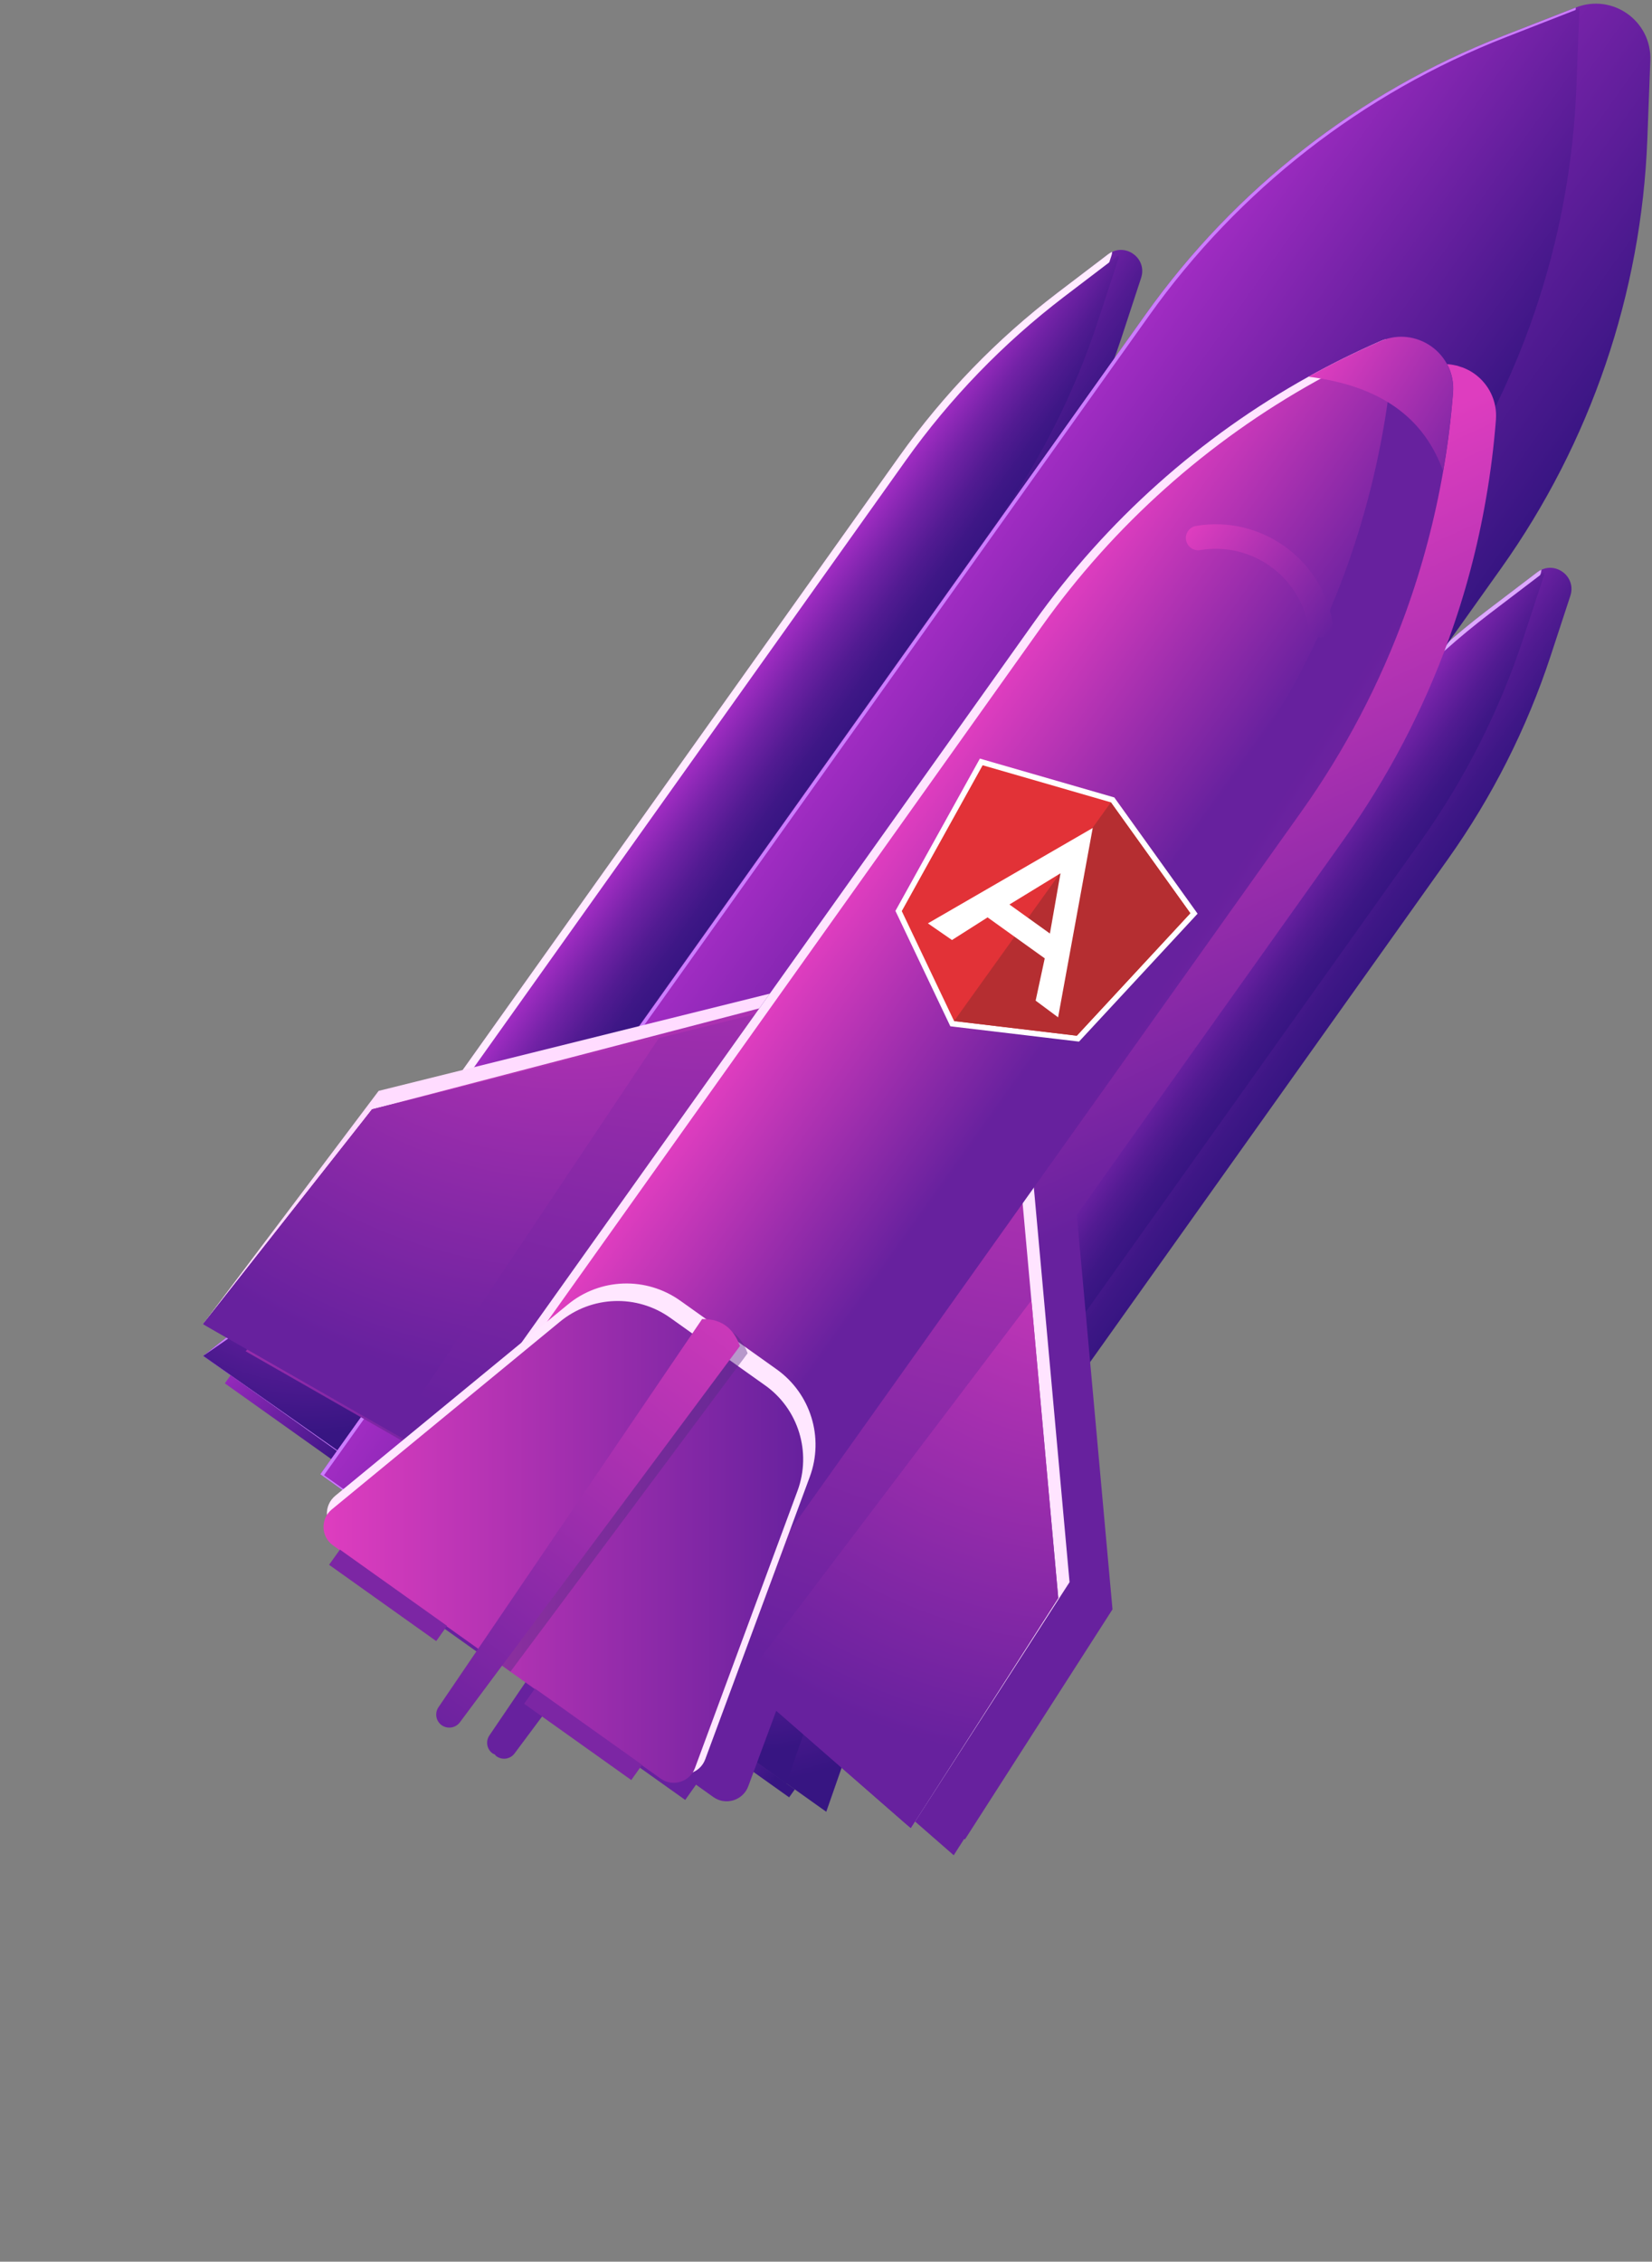 <svg width="293" height="401" viewBox="0 0 293 401" fill="none" xmlns="http://www.w3.org/2000/svg">
<rect x="0" y="0" width="293" height="401" fill="#808080" stroke="none"/>
<path fill-rule="evenodd" clip-rule="evenodd" d="M125.934 317.551C127.352 316.137 128.664 314.636 129.736 313.19L145 292.623L141.546 306.767L148.863 296.464L151.554 288.401C151.523 288.343 151.495 288.301 151.463 288.243C151.084 287.589 150.699 286.945 150.341 286.277L145.705 283.388L140.91 280.772C140.155 280.791 139.408 280.774 138.654 280.767C138.588 280.767 138.538 280.764 138.472 280.765L133.023 286.89C132.934 287.022 132.8 287.232 132.711 287.363L127.546 298.596L138.068 288.577L127.847 312.075C127.102 313.724 126.454 315.613 125.934 317.551Z" fill="#F6F0EB"/>
<path d="M180.686 95.953L71.721 249.046L50.568 233.979L159.533 80.886C167.369 69.885 176.805 60.135 187.528 51.949L196.541 45.087C196.78 44.903 197.019 44.756 197.277 44.645C200.109 43.339 203.439 46.025 202.39 49.263L198.859 60.025C194.628 72.847 188.503 84.952 180.686 95.953Z" fill="url(#paint0_linear)"/>
<path d="M175.389 92.181L66.425 245.275L50.551 233.979L159.515 80.886C167.351 69.885 176.787 60.135 187.51 51.949L196.523 45.087C196.762 44.903 197.002 44.756 197.259 44.645C197.241 44.921 197.186 45.216 197.075 45.492L193.544 56.253C189.35 69.076 183.225 81.199 175.389 92.181Z" fill="#FFECFF"/>
<path d="M176.565 92.88L67.6 245.974L51.727 234.678L160.691 81.585C168.527 70.584 177.963 60.834 188.686 52.648L197.699 45.786C197.938 45.602 198.178 45.455 198.435 45.344C198.417 45.62 198.361 45.915 198.251 46.191L194.72 56.953C190.526 69.756 184.401 81.879 176.565 92.88Z" fill="url(#paint1_linear)"/>
<path d="M70.415 264.867L36.037 240.4L58.864 222.316L80.016 237.383L70.415 264.867Z" fill="url(#paint2_radial)"/>
<path d="M62.046 258.906L36.037 240.4L58.864 222.316L71.647 231.422L62.046 258.906Z" fill="#CC7DFF"/>
<path d="M63.848 259.973L36.037 240.4L60.666 223.383L73.45 232.471L63.848 259.973Z" fill="url(#paint3_radial)"/>
<path d="M63.829 262.31L39.881 245.275L40.892 243.84L64.841 260.893L63.829 262.31Z" fill="url(#paint4_radial)"/>
<path d="M80.016 237.383L58.863 222.316L59.305 221.691L80.476 236.757L80.016 237.383Z" fill="url(#paint5_radial)"/>
<path d="M256.816 152.319L147.852 305.412L126.699 290.345L235.664 137.252C243.499 126.251 252.935 116.501 263.659 108.315L272.672 101.453C272.911 101.269 273.15 101.122 273.408 101.011C276.24 99.705 279.569 102.391 278.521 105.629L274.989 116.391C270.759 129.213 264.634 141.318 256.816 152.319Z" fill="url(#paint6_linear)"/>
<path d="M251.52 148.547L142.555 301.641L126.682 290.345L235.646 137.252C243.482 126.251 252.918 116.501 263.642 108.315L272.654 101.453C272.894 101.269 273.133 101.122 273.39 101.011C273.372 101.287 273.317 101.582 273.206 101.858L269.675 112.62C265.481 125.442 259.356 137.546 251.52 148.547Z" fill="#DDA9FF"/>
<path d="M252.034 149.062L143.069 302.156L127.195 290.86L236.16 137.767C243.996 126.766 253.432 117.016 264.155 108.83L273.168 101.968C273.407 101.784 273.646 101.637 273.904 101.527C273.885 101.802 273.83 102.097 273.72 102.373L270.188 113.135C265.976 125.938 259.851 138.061 252.034 149.062Z" fill="url(#paint7_linear)"/>
<path d="M146.546 321.233L112.168 296.766L134.995 278.682L156.148 293.749L146.546 321.233Z" fill="url(#paint8_radial)"/>
<path d="M138.177 315.272L112.168 296.766L134.995 278.682L147.778 287.788L138.177 315.272Z" fill="#CC7DFF"/>
<path d="M139.446 316.229L113.438 297.722L136.264 279.639L149.048 288.745L139.446 316.229Z" fill="url(#paint9_radial)"/>
<path d="M139.961 318.676L116.012 301.622L117.023 300.206L140.972 317.259L139.961 318.676Z" fill="url(#paint10_radial)"/>
<path d="M156.147 293.749L134.994 278.682L135.454 278.057L156.607 293.105L156.147 293.749Z" fill="url(#paint11_radial)"/>
<path d="M266.272 100.717L119.931 306.313L56.822 261.39L203.163 55.794C219.018 33.516 241.017 16.352 266.474 6.418L279.478 1.341L279.515 1.322C286.008 -1.216 292.979 3.732 292.704 10.723L292.17 24.722C291.122 52.022 282.109 78.439 266.272 100.717Z" fill="url(#paint12_linear)"/>
<path d="M253.028 91.298L106.688 296.894L56.822 261.39L203.163 55.794C219.018 33.516 241.017 16.352 266.474 6.418L279.478 1.341L278.945 15.285C277.878 42.603 268.884 69.02 253.028 91.298Z" fill="#CC7DFF"/>
<path d="M253.671 91.464L107.33 297.06L57.465 261.555L203.805 55.959C219.661 33.681 241.66 16.518 267.117 6.584L280.121 1.506L279.588 15.451C278.539 42.787 269.526 69.204 253.671 91.464Z" fill="url(#paint13_linear)"/>
<g style="mix-blend-mode:multiply">
<path d="M261.47 66.243C261.176 66.04 260.863 65.838 260.551 65.672C260.459 65.617 260.348 65.58 260.238 65.525C260.017 65.415 259.796 65.304 259.557 65.212C259.429 65.157 259.3 65.12 259.171 65.084C258.95 65.01 258.73 64.936 258.509 64.863C258.38 64.826 258.233 64.789 258.086 64.771C257.865 64.716 257.644 64.679 257.405 64.642C257.258 64.624 257.111 64.605 256.964 64.587C256.743 64.569 256.522 64.55 256.283 64.55C256.136 64.55 255.971 64.55 255.823 64.55C255.603 64.55 255.382 64.569 255.161 64.605C254.996 64.624 254.83 64.642 254.665 64.66C254.462 64.697 254.242 64.752 254.039 64.789C253.855 64.826 253.69 64.863 253.506 64.918C253.469 64.936 253.432 64.936 253.395 64.936C253.083 65.028 252.77 65.157 252.439 65.286C248.08 67.181 243.812 69.296 239.674 71.596C220.471 82.247 203.824 97.093 191.004 115.103L144.118 180.98L74.755 198.217L44.774 236.316L45.73 236.868L43.578 239.59L77.57 259.035L79.243 259.992L67.067 270.018C64.988 271.728 65.099 274.929 67.288 276.493L69.826 278.296L67.913 281L86.914 294.521L88.827 291.817L94.731 296.011L86.803 307.693C86.086 308.742 86.344 310.158 87.374 310.894C87.484 310.968 87.613 311.004 87.741 311.06C87.852 311.17 87.925 311.299 88.054 311.391C89.084 312.127 90.519 311.906 91.273 310.876L99.716 299.544L104.443 302.91L102.53 305.614L121.531 319.136L123.444 316.431L126.515 318.62C128.704 320.184 131.776 319.228 132.714 316.707L138.196 301.917L139.354 302.928L169.152 328.941L171.01 326.034L171.139 326.145L197.313 285.342L190.986 215.381L238.368 148.805C246.148 137.859 252.384 125.975 256.909 113.466C259.87 105.316 262.096 96.927 263.567 88.355C264.376 83.756 264.947 79.138 265.315 74.466C265.59 70.989 263.953 68.009 261.47 66.243Z" fill="url(#paint14_linear)"/>
</g>
<path d="M99.845 267.35L36 234.77L67.159 193.416L165.547 168.967L99.845 267.35Z" fill="#FFDCFF"/>
<path d="M101.059 268.785L38.41 232.931L65.982 196.69L166.762 170.42L101.059 268.785Z" fill="url(#paint15_radial)"/>
<path d="M109.133 273.862L161.537 324.139L189.697 280.522L180.556 179.563L109.133 273.862Z" fill="#FFE4FF"/>
<path d="M98.668 270.625L69.992 254.215L36 234.77L65.982 196.69L116.859 184.052L164.37 172.242L98.668 270.625Z" fill="url(#paint16_radial)"/>
<path d="M69.992 254.215L36 234.77L65.982 196.69L116.859 184.052L69.992 254.215Z" fill="url(#paint17_radial)"/>
<path d="M161.537 324.139L131.739 298.127L107.146 276.659L178.569 182.36L182.929 230.558L187.693 283.336L161.537 324.139Z" fill="url(#paint18_radial)"/>
<path d="M161.538 324.139L131.74 298.127L182.93 230.558L187.694 283.336L161.538 324.139Z" fill="url(#paint19_radial)"/>
<path d="M230.753 143.985L126.479 290.493L79.152 256.791L183.426 110.283C196.228 92.292 212.893 77.446 232.096 66.776C236.235 64.477 240.502 62.379 244.861 60.466C245.174 60.337 245.487 60.209 245.818 60.117C248.706 59.215 251.63 59.822 253.874 61.404C256.358 63.17 257.976 66.151 257.719 69.609C257.351 74.282 256.781 78.918 255.971 83.498C254.481 92.071 252.256 100.46 249.313 108.609C244.769 121.155 238.534 133.058 230.753 143.985Z" fill="url(#paint20_linear)"/>
<path d="M218.834 135.504L114.56 282.012L79.152 256.791L183.426 110.283C196.228 92.292 212.893 77.446 232.096 66.776C236.235 64.477 240.502 62.379 244.862 60.466C245.174 60.337 245.487 60.209 245.818 60.117C245.836 60.448 245.818 60.779 245.8 61.129C245.432 65.801 244.862 70.437 244.052 75.018C242.562 83.59 240.337 91.979 237.394 100.128C232.85 112.675 226.615 124.577 218.834 135.504Z" fill="#FFE4FF"/>
<path d="M220.176 136.295L115.902 282.803L80.494 257.582L184.768 111.074C197.57 93.083 214.235 78.237 233.438 67.567C237.577 65.268 241.844 63.17 246.203 61.257C246.516 61.128 246.829 61 247.16 60.908C247.178 61.239 247.16 61.57 247.142 61.919C246.774 66.592 246.203 71.228 245.394 75.809C243.904 84.381 241.679 92.77 238.736 100.919C234.192 113.447 227.957 125.35 220.176 136.295Z" fill="url(#paint21_linear)"/>
<path d="M118.901 313.819L59.691 271.673C57.503 270.11 57.392 266.909 59.471 265.198L100.71 231.294C106.43 226.584 114.597 226.308 120.648 230.613L137.755 242.791C143.788 247.096 146.197 254.896 143.622 261.85L125.081 311.924C124.162 314.426 121.09 315.364 118.901 313.819Z" fill="#FFE7FF"/>
<path d="M141.452 264.315L123.261 313.469C122.341 315.953 119.324 316.873 117.191 315.364L90.556 296.416L86.308 293.399L59.048 273.991C56.914 272.446 56.804 269.3 58.846 267.626L99.33 234.329C104.959 229.711 112.978 229.436 118.901 233.667L124.327 237.53L130.931 242.239L135.695 245.624C141.599 249.8 143.972 257.49 141.452 264.315Z" fill="url(#paint22_linear)"/>
<path d="M79.289 288.273L60.287 274.746L58.367 277.444L77.369 290.971L79.289 288.273Z" fill="#7C26A4"/>
<path d="M113.882 312.908L94.881 299.382L92.961 302.079L111.962 315.606L113.882 312.908Z" fill="#7C26A4"/>
<path d="M232.961 112.638C232.501 112.307 232.17 111.81 232.078 111.221C230.552 102.152 221.925 96.008 212.857 97.535C211.68 97.737 210.558 96.927 210.355 95.75C210.153 94.573 210.962 93.451 212.139 93.248C223.58 91.317 234.451 99.061 236.382 110.504C236.585 111.681 235.775 112.803 234.598 113.006C233.991 113.098 233.421 112.951 232.961 112.638Z" fill="url(#paint23_linear)"/>
<path d="M255.951 83.535C252.585 74.116 244.933 68.413 232.076 66.794C236.215 64.495 240.482 62.398 244.841 60.485C248.024 59.105 251.353 59.657 253.854 61.423C256.338 63.189 257.956 66.169 257.699 69.627C257.331 74.319 256.761 78.936 255.951 83.535Z" fill="url(#paint24_linear)"/>
<path opacity="0.42" d="M132.604 239.94L130.912 242.202L90.538 296.379L86.289 293.362L124.29 237.475L125.872 235.138C129.533 235.102 131.501 236.996 132.604 239.94Z" fill="#552C84"/>
<path d="M124.529 233.869C128.189 233.814 130.157 235.727 131.242 238.652L81.561 305.375C80.807 306.387 79.372 306.608 78.342 305.89C77.312 305.154 77.055 303.738 77.772 302.689L124.529 233.869Z" fill="url(#paint25_linear)"/>
<path d="M174.421 135.201L174.038 135.091L173.845 135.439L159.502 161.295L159.377 161.52L159.488 161.753L168.766 181.251L168.885 181.5L169.159 181.533L190.93 184.122L191.182 184.152L191.355 183.966L211.484 162.258L211.761 161.958L211.523 161.626L197.429 141.962L197.328 141.822L197.162 141.773L174.421 135.201Z" fill="#E23237" stroke="white"/>
<path d="M211.119 161.918L197.025 142.254L169.22 181.036L190.981 183.64L211.119 161.918Z" fill="#B52E31"/>
<path d="M193.805 146.803L164.573 163.715L168.845 166.669L175.159 162.653L179.983 166.112L179.997 166.122L185.295 169.92L183.682 177.415L187.665 180.378L193.805 146.803ZM188.088 154.837L186.212 165.517L182.552 162.892L182.365 162.759L179.034 160.371L188.088 154.837Z" fill="white"/>
<defs>
<linearGradient id="paint0_linear" x1="120.488" y1="135.731" x2="141.65" y2="150.792" gradientUnits="userSpaceOnUse">
<stop offset="0.005" stop-color="#A02CC2"/>
<stop offset="0.015" stop-color="#9F2CC1"/>
<stop offset="0.327" stop-color="#7222A6"/>
<stop offset="0.607" stop-color="#521B92"/>
<stop offset="0.841" stop-color="#3E1786"/>
<stop offset="1" stop-color="#371582"/>
</linearGradient>
<linearGradient id="paint1_linear" x1="121.128" y1="137.171" x2="137" y2="148.467" gradientUnits="userSpaceOnUse">
<stop offset="0.005" stop-color="#A02CC2"/>
<stop offset="0.015" stop-color="#9F2CC1"/>
<stop offset="0.327" stop-color="#7222A6"/>
<stop offset="0.607" stop-color="#521B92"/>
<stop offset="0.841" stop-color="#3E1786"/>
<stop offset="1" stop-color="#371582"/>
</linearGradient>
<radialGradient id="paint2_radial" cx="0" cy="0" r="1" gradientUnits="userSpaceOnUse" gradientTransform="translate(54.19 207.004) rotate(35.447) scale(52.847 52.849)">
<stop offset="0.005" stop-color="#A02CC2"/>
<stop offset="1" stop-color="#371582"/>
</radialGradient>
<radialGradient id="paint3_radial" cx="0" cy="0" r="1" gradientUnits="userSpaceOnUse" gradientTransform="translate(55.063 207.308) rotate(35.447) scale(47.06 47.063)">
<stop offset="0.005" stop-color="#A02CC2"/>
<stop offset="1" stop-color="#371582"/>
</radialGradient>
<radialGradient id="paint4_radial" cx="0" cy="0" r="1" gradientUnits="userSpaceOnUse" gradientTransform="translate(38.644 241.504) rotate(35.447) scale(28.728 28.729)">
<stop offset="0.005" stop-color="#A02CC2"/>
<stop offset="1" stop-color="#371582"/>
</radialGradient>
<radialGradient id="paint5_radial" cx="0" cy="0" r="1" gradientUnits="userSpaceOnUse" gradientTransform="translate(57.179 219.834) rotate(35.448) scale(25.379 12.88)">
<stop stop-color="#371582"/>
<stop offset="0.995" stop-color="#A02CC2"/>
</radialGradient>
<linearGradient id="paint6_linear" x1="196.622" y1="192.093" x2="217.784" y2="207.154" gradientUnits="userSpaceOnUse">
<stop offset="0.005" stop-color="#A02CC2"/>
<stop offset="0.015" stop-color="#9F2CC1"/>
<stop offset="0.327" stop-color="#7222A6"/>
<stop offset="0.607" stop-color="#521B92"/>
<stop offset="0.841" stop-color="#3E1786"/>
<stop offset="1" stop-color="#371582"/>
</linearGradient>
<linearGradient id="paint7_linear" x1="196.59" y1="193.354" x2="212.462" y2="204.65" gradientUnits="userSpaceOnUse">
<stop offset="0.005" stop-color="#A02CC2"/>
<stop offset="0.015" stop-color="#9F2CC1"/>
<stop offset="0.327" stop-color="#7222A6"/>
<stop offset="0.607" stop-color="#521B92"/>
<stop offset="0.841" stop-color="#3E1786"/>
<stop offset="1" stop-color="#371582"/>
</linearGradient>
<radialGradient id="paint8_radial" cx="0" cy="0" r="1" gradientUnits="userSpaceOnUse" gradientTransform="translate(130.324 263.366) rotate(35.447) scale(52.847 52.849)">
<stop offset="0.005" stop-color="#A02CC2"/>
<stop offset="1" stop-color="#371582"/>
</radialGradient>
<radialGradient id="paint9_radial" cx="0" cy="0" r="1" gradientUnits="userSpaceOnUse" gradientTransform="translate(132.495 264.972) rotate(35.447) scale(45.485 45.487)">
<stop offset="0.005" stop-color="#A02CC2"/>
<stop offset="1" stop-color="#371582"/>
</radialGradient>
<radialGradient id="paint10_radial" cx="0" cy="0" r="1" gradientUnits="userSpaceOnUse" gradientTransform="translate(114.777 297.866) rotate(35.447) scale(28.728 28.729)">
<stop offset="0.005" stop-color="#A02CC2"/>
<stop offset="1" stop-color="#371582"/>
</radialGradient>
<radialGradient id="paint11_radial" cx="0" cy="0" r="1" gradientUnits="userSpaceOnUse" gradientTransform="translate(133.313 276.195) rotate(35.448) scale(25.379 12.879)">
<stop stop-color="#371582"/>
<stop offset="0.995" stop-color="#A02CC2"/>
</radialGradient>
<linearGradient id="paint12_linear" x1="156.96" y1="120.689" x2="220.077" y2="165.609" gradientUnits="userSpaceOnUse">
<stop offset="0.005" stop-color="#A02CC2"/>
<stop offset="1" stop-color="#371582"/>
</linearGradient>
<linearGradient id="paint13_linear" x1="156.328" y1="122.669" x2="206.207" y2="158.169" gradientUnits="userSpaceOnUse">
<stop offset="0.005" stop-color="#A02CC2"/>
<stop offset="1" stop-color="#371582"/>
</linearGradient>
<linearGradient id="paint14_linear" x1="140.417" y1="124.762" x2="184.242" y2="220.972" gradientUnits="userSpaceOnUse">
<stop offset="0.005" stop-color="#DE3DBF"/>
<stop offset="1" stop-color="#67219E"/>
</linearGradient>
<radialGradient id="paint15_radial" cx="0" cy="0" r="1" gradientUnits="userSpaceOnUse" gradientTransform="translate(130.179 90.57) rotate(35.445) scale(133.762 174.624)">
<stop stop-color="#67219E"/>
<stop offset="0.995" stop-color="#DE3DBF"/>
</radialGradient>
<radialGradient id="paint16_radial" cx="0" cy="0" r="1" gradientUnits="userSpaceOnUse" gradientTransform="translate(127.777 92.401) rotate(35.447) scale(164.441 164.448)">
<stop offset="0.005" stop-color="#DE3DBF"/>
<stop offset="1" stop-color="#67219E"/>
</radialGradient>
<radialGradient id="paint17_radial" cx="0" cy="0" r="1" gradientUnits="userSpaceOnUse" gradientTransform="translate(101.595 135.33) rotate(35.447) scale(111.361 111.366)">
<stop offset="0.005" stop-color="#DE3DBF"/>
<stop offset="1" stop-color="#67219E"/>
</radialGradient>
<radialGradient id="paint18_radial" cx="0" cy="0" r="1" gradientUnits="userSpaceOnUse" gradientTransform="translate(194.78 140.1) rotate(35.447) scale(164.442 164.449)">
<stop offset="0.005" stop-color="#DE3DBF"/>
<stop offset="1" stop-color="#67219E"/>
</radialGradient>
<radialGradient id="paint19_radial" cx="0" cy="0" r="1" gradientUnits="userSpaceOnUse" gradientTransform="translate(195.364 201.374) rotate(35.447) scale(111.969 111.974)">
<stop offset="0.005" stop-color="#DE3DBF"/>
<stop offset="1" stop-color="#67219E"/>
</radialGradient>
<linearGradient id="paint20_linear" x1="290.912" y1="239.742" x2="200.916" y2="182.782" gradientUnits="userSpaceOnUse">
<stop offset="0.005" stop-color="#DE3DBF"/>
<stop offset="1" stop-color="#67219E"/>
</linearGradient>
<linearGradient id="paint21_linear" x1="154.954" y1="152.948" x2="190.375" y2="178.157" gradientUnits="userSpaceOnUse">
<stop offset="0.005" stop-color="#DE3DBF"/>
<stop offset="1" stop-color="#67219E"/>
</linearGradient>
<linearGradient id="paint22_linear" x1="57.365" y1="273.364" x2="142.451" y2="273.364" gradientUnits="userSpaceOnUse">
<stop offset="0.005" stop-color="#DE3DBF"/>
<stop offset="1" stop-color="#67219E"/>
</linearGradient>
<linearGradient id="paint23_linear" x1="212.321" y1="91.884" x2="237.597" y2="109.873" gradientUnits="userSpaceOnUse">
<stop offset="0.005" stop-color="#DE3DBF"/>
<stop offset="1" stop-color="#67219E"/>
</linearGradient>
<linearGradient id="paint24_linear" x1="235.995" y1="60.856" x2="266.568" y2="79.644" gradientUnits="userSpaceOnUse">
<stop offset="0.005" stop-color="#DE3DBF"/>
<stop offset="1" stop-color="#67219E"/>
</linearGradient>
<linearGradient id="paint25_linear" x1="140.86" y1="220.23" x2="73.308" y2="308.426" gradientUnits="userSpaceOnUse">
<stop offset="0.005" stop-color="#DE3DBF"/>
<stop offset="1" stop-color="#67219E"/>
</linearGradient>
</defs>
</svg>
